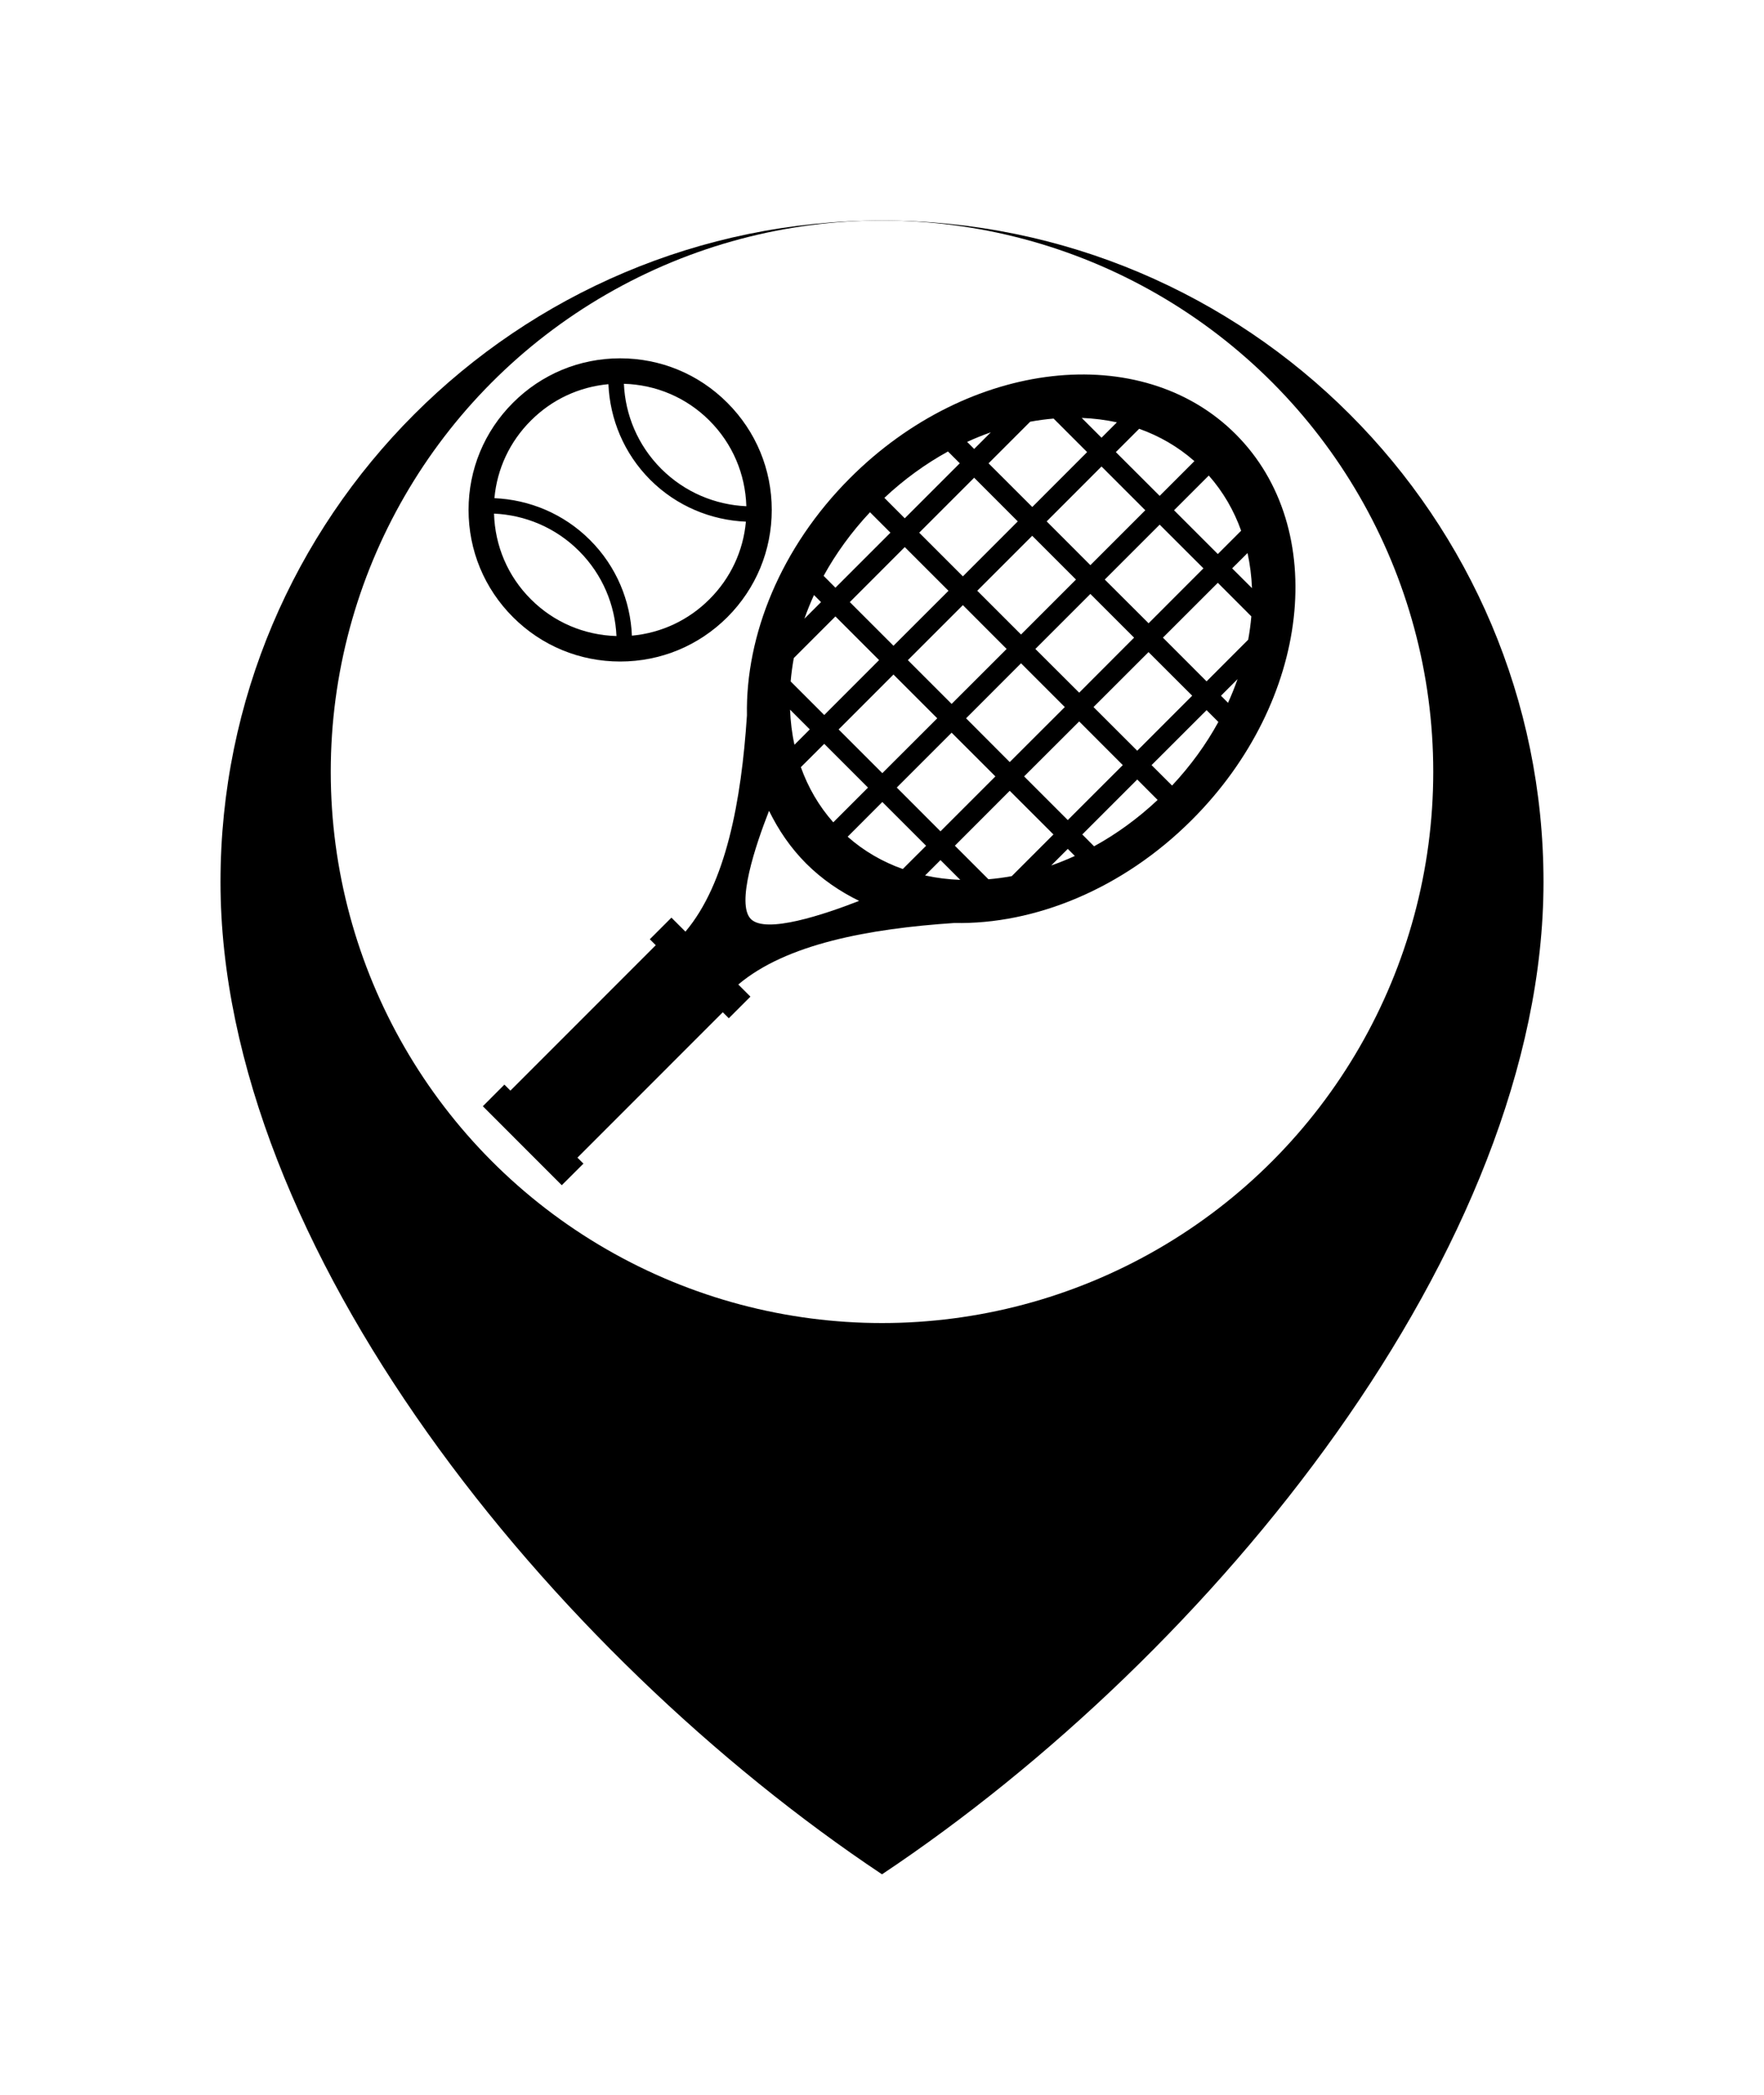 <svg width="32" height="38" viewBox="0 0 32 38" fill="none" xmlns="http://www.w3.org/2000/svg">
<g filter="url(#filter0_d_2732_8953)">
<path d="M16 32C22 28 28 20.627 28 14C28 7.373 22.627 2 16 2C9.373 2 4 7.373 4 14C4 20.627 10 28 16 32Z" fill="black"/>
</g>
<circle cx="16" cy="14" r="10" fill="white"/>
<g clip-path="url(#clip0_2732_8953)">
<path d="M22.416 7.876C20.704 6.164 17.572 6.52 15.421 8.671C14.161 9.931 13.523 11.526 13.55 12.977C13.448 14.531 13.169 16.031 12.434 16.9L12.18 16.646L11.788 17.038L11.896 17.146L9.259 19.784L9.15 19.675L8.759 20.067L10.191 21.5L10.584 21.108L10.475 21L13.112 18.362L13.221 18.471L13.613 18.079L13.393 17.859C14.262 17.124 15.76 16.846 17.312 16.743C18.764 16.772 20.361 16.133 21.622 14.872C23.774 12.721 24.129 9.589 22.416 7.876ZM22.712 10.669L22.352 10.31L22.631 10.032C22.676 10.239 22.703 10.452 22.712 10.669ZM22.515 9.627L22.092 10.05L21.298 9.256L21.928 8.626C22.189 8.922 22.384 9.26 22.515 9.627ZM15.213 13.232L16.208 12.236L17.002 13.03L16.006 14.025L15.213 13.232ZM15.746 14.287L15.116 14.917C14.854 14.621 14.659 14.283 14.528 13.916L14.952 13.493L15.746 14.287ZM18.987 9.458L19.982 8.462L20.776 9.256L19.78 10.252L18.987 9.458ZM20.573 11.567L19.577 12.565L18.782 11.772L19.78 10.774L20.573 11.567ZM19.519 10.513L18.522 11.51L17.728 10.716L18.725 9.719L19.519 10.513ZM18.261 11.772L17.263 12.769L16.469 11.975L17.467 10.977L18.261 11.772ZM17.467 10.455L16.675 9.663L17.672 8.666L18.463 9.458L17.467 10.455ZM17.206 10.717L16.208 11.714L15.416 10.922L16.413 9.924L17.206 10.717ZM17.263 13.291L18.057 14.084L17.061 15.08L16.268 14.286L17.263 13.291ZM17.525 13.03L18.522 12.032L19.316 12.826L18.317 13.824L17.525 13.03ZM19.577 13.087L20.368 13.879L19.37 14.876L18.578 14.084L19.577 13.087ZM19.837 12.826L20.835 11.829L21.627 12.62L20.63 13.618L19.837 12.826ZM20.041 10.513L21.037 9.517L21.831 10.31L20.836 11.306L20.041 10.513ZM21.667 8.365L21.037 8.995L20.242 8.201L20.665 7.778C21.033 7.909 21.371 8.104 21.667 8.365ZM20.261 7.661L19.982 7.94L19.623 7.581C19.841 7.59 20.054 7.616 20.261 7.661ZM19.113 7.593L19.721 8.201L18.726 9.197L17.933 8.405L18.688 7.65C18.831 7.623 18.972 7.605 19.113 7.593ZM17.974 7.842L17.672 8.144L17.544 8.016C17.686 7.951 17.829 7.893 17.974 7.842ZM17.197 8.19L17.411 8.404L16.413 9.402L16.043 9.031C16.403 8.693 16.793 8.412 17.197 8.19ZM15.782 9.292L16.153 9.663L15.155 10.661L14.941 10.446C15.163 10.042 15.444 9.653 15.782 9.292ZM14.766 10.794L14.894 10.922L14.593 11.223C14.643 11.079 14.701 10.936 14.766 10.794ZM14.4 11.937L15.155 11.182L15.947 11.974L14.952 12.97L14.343 12.361C14.355 12.221 14.374 12.079 14.4 11.937ZM14.69 13.231L14.412 13.51C14.366 13.303 14.341 13.09 14.332 12.873L14.69 13.231ZM13.622 16.672C13.348 16.398 13.704 15.338 13.951 14.708C14.122 15.058 14.343 15.383 14.626 15.666C14.91 15.949 15.235 16.171 15.585 16.342C14.955 16.588 13.895 16.945 13.622 16.672ZM15.377 15.178L16.006 14.548L16.8 15.342L16.377 15.764C16.01 15.634 15.672 15.439 15.377 15.178ZM16.782 15.881L17.061 15.602L17.42 15.961C17.202 15.953 16.989 15.926 16.782 15.881ZM17.931 15.95L17.322 15.341L18.317 14.345L19.11 15.137L18.354 15.893C18.212 15.919 18.071 15.938 17.931 15.95ZM19.069 15.7L19.37 15.399L19.498 15.527C19.356 15.592 19.213 15.65 19.069 15.7ZM19.847 15.352L19.633 15.137L20.63 14.14L21 14.511C20.64 14.849 20.251 15.13 19.847 15.352ZM21.262 14.25L20.89 13.879L21.888 12.882L22.102 13.096C21.881 13.5 21.6 13.889 21.262 14.25ZM22.277 12.749L22.149 12.621L22.45 12.319C22.399 12.463 22.342 12.607 22.277 12.749ZM22.643 11.604L21.888 12.36L21.096 11.567L22.092 10.572L22.7 11.181C22.688 11.321 22.669 11.462 22.643 11.604Z" fill="black"/>
<path d="M11.25 12C11.985 12 12.675 11.714 13.195 11.195C13.714 10.675 14 9.985 14 9.25C14 8.515 13.713 7.825 13.194 7.306C12.675 6.786 11.984 6.5 11.25 6.5C10.515 6.5 9.825 6.786 9.306 7.306C8.786 7.825 8.5 8.515 8.5 9.25C8.5 9.985 8.786 10.675 9.306 11.195C9.825 11.714 10.515 12 11.25 12ZM12.87 7.63C13.287 8.047 13.521 8.596 13.539 9.183C12.977 9.158 12.424 8.932 11.996 8.505C11.568 8.077 11.342 7.523 11.318 6.962C11.904 6.979 12.454 7.213 12.87 7.63ZM9.63 7.63C10.012 7.247 10.505 7.018 11.037 6.969C11.064 7.6 11.316 8.223 11.796 8.704C12.277 9.184 12.901 9.436 13.531 9.463C13.483 9.995 13.253 10.488 12.87 10.87C12.489 11.252 11.995 11.482 11.463 11.531C11.437 10.9 11.184 10.277 10.704 9.797C10.223 9.316 9.6 9.064 8.969 9.037C9.017 8.505 9.247 8.012 9.63 7.63ZM10.504 9.995C10.932 10.423 11.158 10.977 11.183 11.538C10.596 11.521 10.046 11.287 9.63 10.87C9.213 10.454 8.979 9.904 8.962 9.317C9.523 9.342 10.077 9.568 10.504 9.995Z" fill="black"/>
</g>
<defs>
<filter id="filter0_d_2732_8953" x="0" y="0" width="32" height="38" filterUnits="userSpaceOnUse" color-interpolation-filters="sRGB">
<feFlood flood-opacity="0" result="BackgroundImageFix"/>
<feColorMatrix in="SourceAlpha" type="matrix" values="0 0 0 0 0 0 0 0 0 0 0 0 0 0 0 0 0 0 127 0" result="hardAlpha"/>
<feOffset dy="2"/>
<feGaussianBlur stdDeviation="2"/>
<feComposite in2="hardAlpha" operator="out"/>
<feColorMatrix type="matrix" values="0 0 0 0 0 0 0 0 0 0 0 0 0 0 0 0 0 0 0.12 0"/>
<feBlend mode="normal" in2="BackgroundImageFix" result="effect1_dropShadow_2732_8953"/>
<feBlend mode="normal" in="SourceGraphic" in2="effect1_dropShadow_2732_8953" result="shape"/>
</filter>
<clipPath id="clip0_2732_8953">
<rect width="16" height="16" fill="white" transform="translate(8 6)"/>
</clipPath>
</defs>
</svg>

